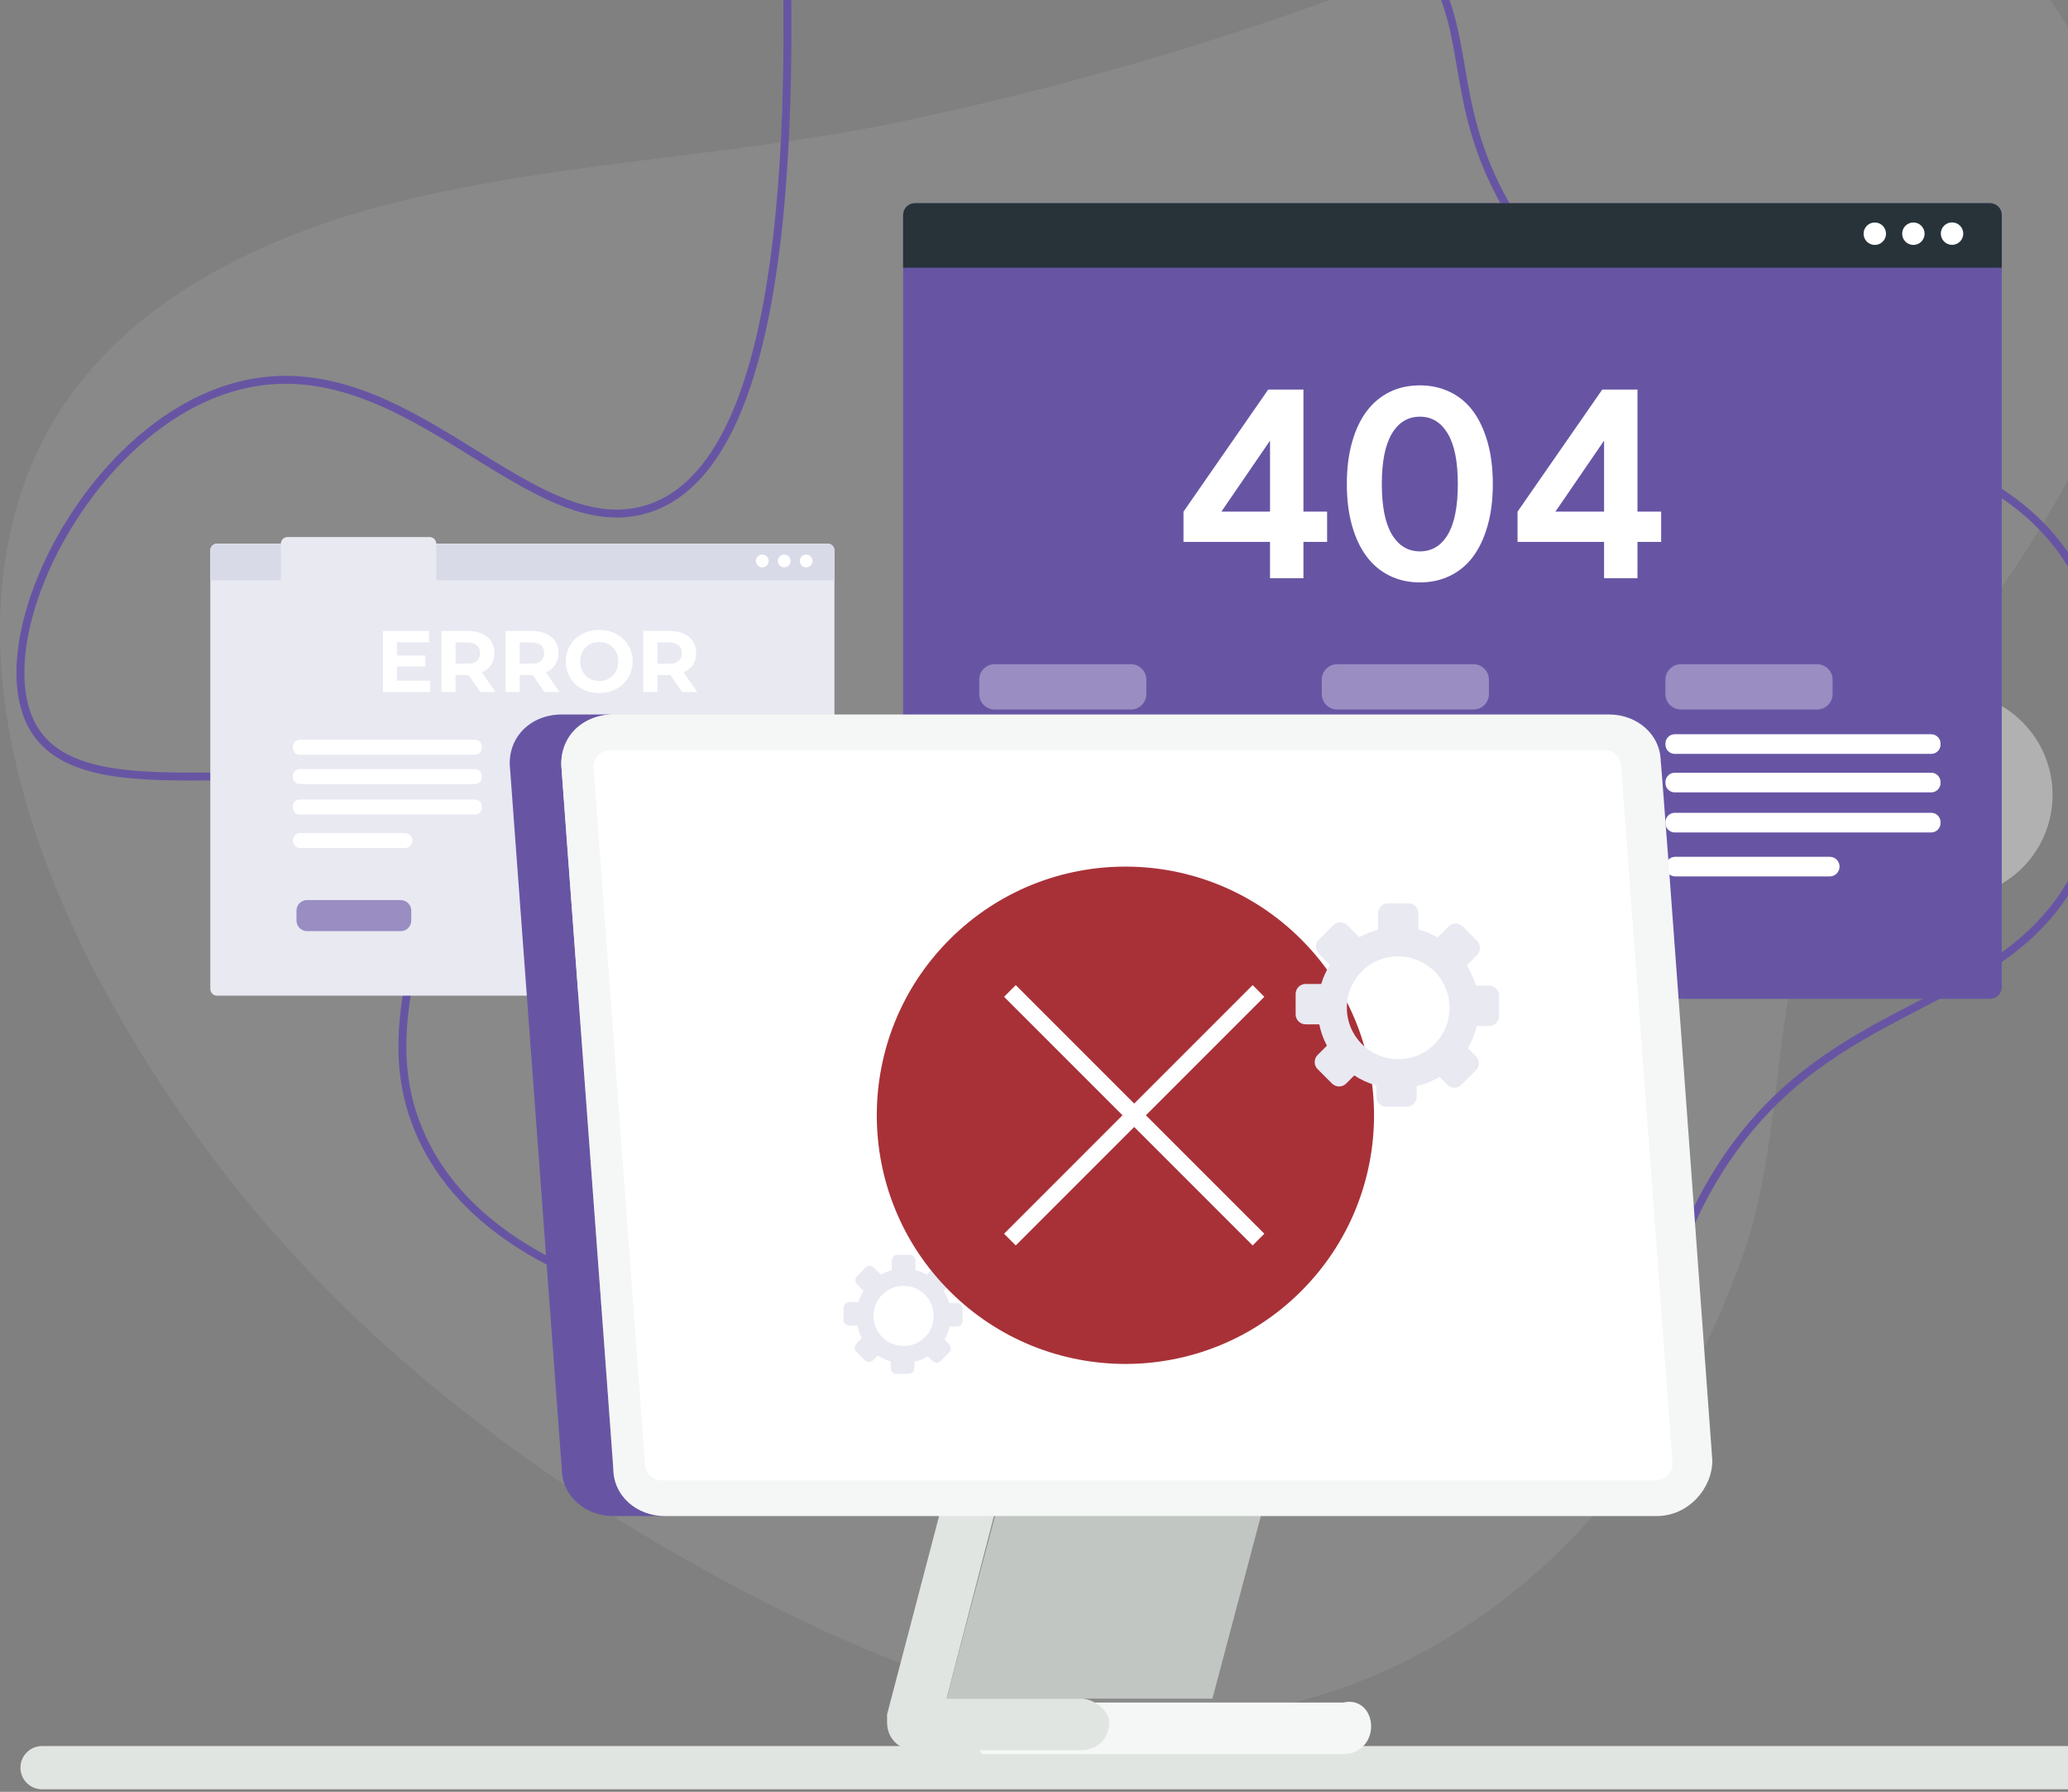 <svg width="389" height="337" viewBox="0 0 389 337" fill="none" xmlns="http://www.w3.org/2000/svg">
<rect x="0" y="0" width="389" height="337" fill="#808080" stroke="none"/>
<g clip-path="url(#clip0_3317_9717)">
<g opacity="0.1">
<path d="M22.046 190.494C4.831 160.209 -6.66 124.075 4.289 91.773C14.679 61.115 44.82 45.44 74.454 38.065C105.439 30.353 137.97 29.473 169.288 22.919C202.143 16.043 234.438 6.453 265.666 -5.865C279.829 -11.452 293.834 -17.618 308.59 -21.369C335.193 -28.131 367.835 -23.863 385.214 -0.488C403.359 23.919 404.182 59.247 391.079 86.126C376.109 116.835 349.258 140.911 339.398 174.262C333.422 194.479 334.83 216.444 327.775 236.279C320.866 255.705 310.416 274.044 296.085 288.96C279.729 305.985 258.156 318.356 234.818 321.922C202.596 326.844 170.144 315.011 141.23 299.961C102.57 279.839 66.532 252.951 40.147 217.937C33.89 209.636 27.663 200.377 22.046 190.494Z" fill="#E1E5E2"/>
</g>
<path d="M392.086 336.526H7.914C5.667 336.526 3.846 334.704 3.846 332.457C3.846 330.21 5.667 328.388 7.914 328.388H392.086C394.333 328.388 396.154 330.21 396.154 332.457C396.154 334.704 394.333 336.526 392.086 336.526Z" fill="#E1E5E2"/>
<path opacity="0.39" d="M380.42 163.205C387.987 155.638 387.987 143.37 380.42 135.804C372.854 128.237 360.586 128.237 353.019 135.804C345.452 143.37 345.452 155.638 353.019 163.205C360.586 170.772 372.854 170.772 380.42 163.205Z" fill="white"/>
<path d="M261.979 -14.254C280.625 2.385 268.727 18.054 286.68 43.936C317.809 88.815 374.606 72.016 392.301 111.218C400.102 128.502 398.895 153.555 387.452 169.408C372.062 190.728 342.57 189.294 323.2 220.324C320.169 225.181 318.241 229.461 317.139 232.144" stroke="#6755A4" stroke-width="1.488" stroke-miterlimit="10"/>
<path d="M109.366 240.096C99.664 235.982 86.189 228.373 79.529 214.263C68.602 191.109 85.438 172.624 76.179 156.685C64.096 135.881 17.714 155.652 6.413 137.131C-3.509 120.871 16.54 79.897 44.828 72.576C76.664 64.337 99.811 103.675 122.566 95.458C136.758 90.334 149.407 67.214 148.025 -5.162" stroke="#6755A4" stroke-width="1.488" stroke-miterlimit="10"/>
<path d="M155.701 187.257H40.822C40.129 187.257 39.56 186.689 39.56 185.995V103.504C39.56 102.81 40.129 102.242 40.822 102.242H155.701C156.395 102.242 156.963 102.81 156.963 103.504V185.995C156.963 186.689 156.395 187.257 155.701 187.257Z" fill="#E9E9F2"/>
<path d="M156.963 109.137V103.503C156.963 102.809 156.395 102.241 155.701 102.241H40.822C40.129 102.241 39.56 102.809 39.56 103.503V109.137H156.963Z" fill="#D9DAE8"/>
<path d="M144.594 105.502C144.594 106.164 144.057 106.701 143.395 106.701C142.732 106.701 142.195 106.164 142.195 105.502C142.195 104.84 142.732 104.303 143.395 104.303C144.056 104.303 144.594 104.84 144.594 105.502Z" fill="white"/>
<path d="M148.717 105.502C148.717 106.164 148.18 106.701 147.518 106.701C146.855 106.701 146.318 106.164 146.318 105.502C146.318 104.84 146.855 104.303 147.518 104.303C148.18 104.303 148.717 104.84 148.717 105.502Z" fill="white"/>
<path d="M152.841 105.502C152.841 106.164 152.304 106.701 151.642 106.701C150.979 106.701 150.442 106.164 150.442 105.502C150.442 104.84 150.979 104.303 151.642 104.303C152.303 104.303 152.841 104.84 152.841 105.502Z" fill="white"/>
<path d="M80.806 110.787H54.092C53.398 110.787 52.83 110.219 52.83 109.526V102.266C52.83 101.573 53.398 101.004 54.092 101.004H80.806C81.5 101.004 82.068 101.573 82.068 102.266V109.526C82.068 110.219 81.501 110.787 80.806 110.787Z" fill="#E9E9F2"/>
<path d="M80.925 128.016V130.149H72.034V118.666H80.712V120.799H74.676V123.292H80.007V125.359H74.676V128.017H80.925V128.016Z" fill="white"/>
<path d="M90.357 130.148L88.142 126.95H88.01H85.697V130.148H83.039V118.665H88.009C89.026 118.665 89.909 118.835 90.658 119.174C91.407 119.513 91.984 119.994 92.389 120.617C92.793 121.241 92.996 121.979 92.996 122.832C92.996 123.686 92.791 124.42 92.381 125.038C91.972 125.656 91.389 126.13 90.634 126.457L93.21 130.148H90.357ZM89.683 121.348C89.268 121.003 88.662 120.831 87.863 120.831H85.698V124.833H87.863C88.662 124.833 89.269 124.658 89.683 124.308C90.098 123.958 90.307 123.466 90.307 122.832C90.307 122.187 90.1 121.692 89.683 121.348Z" fill="white"/>
<path d="M102.413 130.147L100.198 126.949H100.067H97.754V130.147H95.097V118.665H100.067C101.083 118.665 101.967 118.834 102.716 119.173C103.464 119.513 104.041 119.993 104.446 120.617C104.851 121.24 105.054 121.978 105.054 122.832C105.054 123.685 104.848 124.42 104.439 125.038C104.029 125.656 103.447 126.129 102.692 126.456L105.268 130.147H102.413ZM101.74 121.347C101.324 121.003 100.718 120.831 99.92 120.831H97.754V124.833H99.92C100.718 124.833 101.325 124.658 101.74 124.307C102.155 123.957 102.363 123.466 102.363 122.832C102.363 122.187 102.156 121.692 101.74 121.347Z" fill="white"/>
<path d="M109.49 129.574C108.533 129.059 107.784 128.352 107.243 127.45C106.702 126.547 106.432 125.533 106.432 124.407C106.432 123.281 106.702 122.267 107.243 121.365C107.784 120.463 108.533 119.755 109.49 119.241C110.447 118.726 111.521 118.469 112.713 118.469C113.905 118.469 114.977 118.726 115.928 119.241C116.88 119.755 117.629 120.463 118.176 121.365C118.722 122.267 118.996 123.281 118.996 124.407C118.996 125.534 118.722 126.547 118.176 127.45C117.629 128.352 116.879 129.059 115.928 129.574C114.977 130.088 113.905 130.345 112.713 130.345C111.521 130.344 110.446 130.088 109.49 129.574ZM114.55 127.614C115.096 127.302 115.525 126.867 115.838 126.31C116.149 125.752 116.305 125.118 116.305 124.407C116.305 123.696 116.15 123.062 115.838 122.505C115.525 121.947 115.096 121.512 114.55 121.2C114.003 120.888 113.391 120.733 112.713 120.733C112.035 120.733 111.423 120.888 110.876 121.2C110.33 121.513 109.901 121.947 109.589 122.505C109.277 123.062 109.121 123.696 109.121 124.407C109.121 125.118 109.276 125.752 109.589 126.31C109.901 126.867 110.33 127.303 110.876 127.614C111.423 127.925 112.036 128.082 112.713 128.082C113.392 128.08 114.003 127.925 114.55 127.614Z" fill="white"/>
<path d="M128.312 130.148L126.097 126.95H125.965H123.652V130.148H120.994V118.665H125.964C126.981 118.665 127.864 118.835 128.613 119.174C129.362 119.513 129.939 119.994 130.344 120.617C130.748 121.241 130.951 121.979 130.951 122.832C130.951 123.686 130.746 124.42 130.336 125.038C129.927 125.656 129.345 126.13 128.589 126.457L131.165 130.148H128.312ZM127.64 121.348C127.224 121.003 126.618 120.831 125.819 120.831H123.654V124.833H125.819C126.618 124.833 127.225 124.658 127.64 124.308C128.055 123.958 128.263 123.466 128.263 122.832C128.263 122.187 128.055 121.692 127.64 121.348Z" fill="white"/>
<path d="M118.928 139.143C109.091 139.143 101.089 147.146 101.089 156.983C101.089 166.82 109.091 174.822 118.928 174.822C128.764 174.822 136.767 166.82 136.767 156.983C136.768 147.146 128.765 139.143 118.928 139.143ZM125.96 144.379L118.171 154.932L110.855 145.019C113.161 143.458 115.94 142.545 118.928 142.545C121.48 142.544 123.878 143.212 125.96 144.379ZM104.491 156.983C104.491 153.081 106.049 149.539 108.573 146.938L116.323 157.437L108.961 167.412C106.209 164.781 104.491 161.08 104.491 156.983ZM111.309 169.239L118.171 159.943L125.479 169.844C123.512 170.85 121.287 171.421 118.93 171.421C116.133 171.42 113.523 170.619 111.309 169.239ZM127.979 168.22L120.02 157.436L128.393 146.092C131.436 148.741 133.366 152.639 133.366 156.982C133.367 161.519 131.261 165.571 127.979 168.22Z" fill="white"/>
<path d="M89.367 141.952H56.356C55.662 141.952 55.094 141.384 55.094 140.69V140.403C55.094 139.709 55.662 139.141 56.356 139.141H89.367C90.061 139.141 90.629 139.709 90.629 140.403V140.69C90.629 141.385 90.061 141.952 89.367 141.952Z" fill="white"/>
<path d="M89.367 147.462H56.356C55.662 147.462 55.094 146.894 55.094 146.2V145.913C55.094 145.219 55.662 144.651 56.356 144.651H89.367C90.061 144.651 90.629 145.219 90.629 145.913V146.2C90.629 146.895 90.061 147.462 89.367 147.462Z" fill="white"/>
<path d="M89.367 153.197H56.356C55.662 153.197 55.094 152.629 55.094 151.936V151.648C55.094 150.955 55.662 150.386 56.356 150.386H89.367C90.061 150.386 90.629 150.955 90.629 151.648V151.936C90.629 152.629 90.061 153.197 89.367 153.197Z" fill="white"/>
<path d="M76.179 159.495H56.499C55.726 159.495 55.094 158.863 55.094 158.09C55.094 157.316 55.726 156.684 56.499 156.684H76.179C76.952 156.684 77.584 157.317 77.584 158.09C77.584 158.862 76.951 159.495 76.179 159.495Z" fill="white"/>
<path d="M75.374 175.127H57.755C56.663 175.127 55.769 174.233 55.769 173.14V171.265C55.769 170.173 56.662 169.278 57.755 169.278H75.375C76.467 169.278 77.361 170.172 77.361 171.265V173.14C77.36 174.232 76.466 175.127 75.374 175.127Z" fill="#998DC2"/>
<path d="M374.321 187.864H172.104C170.882 187.864 169.883 186.865 169.883 185.643V40.436C169.883 39.214 170.882 38.214 172.104 38.214H374.321C375.542 38.214 376.542 39.214 376.542 40.436V185.643C376.542 186.865 375.542 187.864 374.321 187.864Z" fill="#6755A4"/>
<path d="M376.542 50.353V40.435C376.542 39.213 375.542 38.213 374.321 38.213H172.104C170.882 38.213 169.883 39.213 169.883 40.435V50.353H376.542Z" fill="#273339"/>
<path d="M354.768 43.955C354.768 45.121 353.823 46.066 352.657 46.066C351.491 46.066 350.546 45.121 350.546 43.955C350.546 42.789 351.491 41.844 352.657 41.844C353.823 41.844 354.768 42.788 354.768 43.955Z" fill="white"/>
<path d="M362.026 43.955C362.026 45.121 361.081 46.066 359.915 46.066C358.749 46.066 357.804 45.121 357.804 43.955C357.804 42.789 358.749 41.844 359.915 41.844C361.081 41.844 362.026 42.788 362.026 43.955Z" fill="white"/>
<path d="M369.259 44.351C369.487 43.208 368.745 42.096 367.601 41.868C366.458 41.641 365.346 42.383 365.118 43.527C364.891 44.67 365.633 45.782 366.777 46.01C367.92 46.237 369.032 45.495 369.259 44.351Z" fill="white"/>
<path d="M234.196 141.787H185.939C184.979 141.787 184.193 141.002 184.193 140.041V139.839C184.193 138.879 184.979 138.093 185.939 138.093H234.196C235.157 138.093 235.942 138.879 235.942 139.839V140.041C235.941 141.002 235.156 141.787 234.196 141.787Z" fill="white"/>
<path d="M234.196 149.026H185.939C184.979 149.026 184.193 148.24 184.193 147.28V147.078C184.193 146.117 184.979 145.332 185.939 145.332H234.196C235.157 145.332 235.942 146.117 235.942 147.078V147.28C235.941 148.24 235.156 149.026 234.196 149.026Z" fill="white"/>
<path d="M234.196 156.561H185.939C184.979 156.561 184.193 155.775 184.193 154.815V154.613C184.193 153.652 184.979 152.867 185.939 152.867H234.196C235.157 152.867 235.942 153.652 235.942 154.613V154.815C235.941 155.775 235.156 156.561 234.196 156.561Z" fill="white"/>
<path d="M215.099 164.833H186.041C185.025 164.833 184.194 164.002 184.194 162.987C184.194 161.971 185.025 161.14 186.041 161.14H215.099C216.115 161.14 216.946 161.971 216.946 162.987C216.946 164.002 216.115 164.833 215.099 164.833Z" fill="white"/>
<path d="M212.743 133.439H187.087C185.495 133.439 184.194 132.137 184.194 130.547V127.817C184.194 126.225 185.496 124.924 187.087 124.924H212.743C214.333 124.924 215.635 126.226 215.635 127.817V130.547C215.635 132.138 214.334 133.439 212.743 133.439Z" fill="#998DC2"/>
<path d="M298.633 141.787H250.376C249.415 141.787 248.63 141.002 248.63 140.041V139.839C248.63 138.879 249.415 138.093 250.376 138.093H298.633C299.593 138.093 300.379 138.879 300.379 139.839V140.041C300.378 141.002 299.592 141.787 298.633 141.787Z" fill="white"/>
<path d="M298.633 149.026H250.376C249.415 149.026 248.63 148.24 248.63 147.28V147.078C248.63 146.117 249.415 145.332 250.376 145.332H298.633C299.593 145.332 300.379 146.117 300.379 147.078V147.28C300.378 148.24 299.592 149.026 298.633 149.026Z" fill="white"/>
<path d="M298.633 156.561H250.376C249.415 156.561 248.63 155.775 248.63 154.815V154.613C248.63 153.652 249.415 152.867 250.376 152.867H298.633C299.593 152.867 300.379 153.652 300.379 154.613V154.815C300.378 155.775 299.592 156.561 298.633 156.561Z" fill="white"/>
<path d="M279.536 164.833H250.477C249.462 164.833 248.631 164.002 248.631 162.987C248.631 161.971 249.462 161.14 250.477 161.14H279.536C280.551 161.14 281.382 161.971 281.382 162.987C281.382 164.002 280.551 164.833 279.536 164.833Z" fill="white"/>
<path d="M277.179 133.439H251.523C249.932 133.439 248.631 132.137 248.631 130.547V127.817C248.631 126.225 249.933 124.924 251.523 124.924H277.179C278.771 124.924 280.072 126.226 280.072 127.817V130.547C280.072 132.138 278.771 133.439 277.179 133.439Z" fill="#998DC2"/>
<path d="M363.279 141.787H315.022C314.062 141.787 313.276 141.002 313.276 140.041V139.839C313.276 138.879 314.062 138.093 315.022 138.093H363.279C364.24 138.093 365.025 138.879 365.025 139.839V140.041C365.025 141.002 364.24 141.787 363.279 141.787Z" fill="white"/>
<path d="M363.279 149.026H315.022C314.062 149.026 313.276 148.24 313.276 147.28V147.078C313.276 146.117 314.062 145.332 315.022 145.332H363.279C364.24 145.332 365.025 146.117 365.025 147.078V147.28C365.025 148.24 364.24 149.026 363.279 149.026Z" fill="white"/>
<path d="M363.279 156.561H315.022C314.062 156.561 313.276 155.775 313.276 154.815V154.613C313.276 153.652 314.062 152.867 315.022 152.867H363.279C364.24 152.867 365.025 153.652 365.025 154.613V154.815C365.025 155.775 364.24 156.561 363.279 156.561Z" fill="white"/>
<path d="M344.182 164.833H315.124C314.108 164.833 313.277 164.002 313.277 162.987C313.277 161.971 314.108 161.14 315.124 161.14H344.182C345.198 161.14 346.029 161.971 346.029 162.987C346.029 164.002 345.198 164.833 344.182 164.833Z" fill="white"/>
<path d="M341.826 133.439H316.17C314.578 133.439 313.277 132.137 313.277 130.547V127.817C313.277 126.225 314.579 124.924 316.17 124.924H341.826C343.417 124.924 344.718 126.226 344.718 127.817V130.547C344.719 132.138 343.417 133.439 341.826 133.439Z" fill="#998DC2"/>
<path d="M222.621 96.227L238.553 73.271H245.182V96.227H249.634V101.917H245.182V108.745H238.898V101.917H222.621V96.227ZM238.899 96.227V82.869L229.746 96.227H238.899Z" fill="white"/>
<path d="M279.816 83.141C280.475 85.466 280.805 88.097 280.805 91.033C280.805 93.969 280.476 96.591 279.816 98.899C279.155 101.208 278.24 103.146 277.069 104.713C275.898 106.279 274.455 107.475 272.74 108.3C271.024 109.124 269.144 109.537 267.099 109.537C265.022 109.537 263.133 109.124 261.435 108.3C259.735 107.475 258.293 106.279 257.106 104.713C255.918 103.146 254.994 101.208 254.335 98.899C253.675 96.59 253.346 93.968 253.346 91.033C253.346 88.097 253.675 85.466 254.335 83.141C254.994 80.817 255.918 78.871 257.106 77.303C258.293 75.736 259.728 74.54 261.41 73.716C263.092 72.892 264.988 72.479 267.099 72.479C269.144 72.479 271.024 72.892 272.74 73.716C274.455 74.54 275.898 75.736 277.069 77.303C278.24 78.871 279.155 80.817 279.816 83.141ZM272.345 100.532C273.598 98.422 274.224 95.255 274.224 91.033C274.224 86.811 273.589 83.645 272.32 81.534C271.049 79.424 269.31 78.367 267.1 78.367C264.857 78.367 263.101 79.423 261.831 81.534C260.561 83.645 259.926 86.812 259.926 91.033C259.926 95.255 260.562 98.422 261.831 100.532C263.101 102.643 264.857 103.698 267.1 103.698C269.343 103.698 271.091 102.644 272.345 100.532Z" fill="white"/>
<path d="M285.456 96.227L301.388 73.271H308.017V96.227H312.469V101.917H308.017V108.745H301.733V101.917H285.456V96.227ZM301.733 96.227V82.869L292.58 96.227H301.733Z" fill="white"/>
<path d="M257.913 324.687C257.913 327.672 255.675 329.91 252.689 329.91H184.775L178.059 320.208H252.689C255.674 319.463 257.913 321.701 257.913 324.687Z" fill="#F5F6F6"/>
<path d="M166.862 323.94C166.862 324.686 166.862 324.686 166.862 323.94C166.862 326.925 169.101 329.164 172.086 329.164H203.431C206.416 329.164 208.654 326.925 208.654 323.94C208.654 321.701 205.669 319.462 203.431 319.462H178.056L188.505 279.161C189.251 276.175 187.758 273.937 184.773 273.19C181.788 272.444 179.549 273.937 178.803 276.922L166.862 322.447C166.862 322.448 166.862 323.94 166.862 323.94Z" fill="#E1E5E2"/>
<path d="M237.763 282.894L228.061 319.463H178.058L187.76 282.894H237.763Z" fill="#C2C6C3"/>
<path d="M125.069 285.132H115.367C110.144 285.132 105.665 281.4 105.665 276.177L95.963 144.826C95.217 138.856 99.695 134.377 105.665 134.377H115.367C109.397 134.377 104.919 139.601 105.665 144.826L115.367 276.177C115.367 281.4 119.846 285.132 125.069 285.132Z" fill="#6755A4"/>
<path d="M311.647 285.132H125.069C119.846 285.132 115.367 281.4 115.367 276.177C115.367 275.43 104.919 135.871 105.665 144.826C104.919 138.856 109.397 134.377 115.367 134.377H302.692C307.915 134.377 312.394 138.109 312.394 143.333C312.394 142.586 313.14 151.542 322.096 274.684C322.096 279.908 317.617 285.132 311.647 285.132Z" fill="#F5F6F6"/>
<path d="M311.647 278.415C313.14 278.415 314.632 276.922 314.632 275.43L304.93 144.079C304.93 142.586 303.437 141.094 301.945 141.094H114.621C113.128 141.094 111.636 142.587 111.636 144.079L121.338 275.43C121.338 276.923 122.831 278.415 124.323 278.415C124.324 278.415 311.647 278.415 311.647 278.415Z" fill="white"/>
<path d="M293.736 150.05C292.243 150.05 290.751 148.557 290.004 147.065C290.004 145.572 290.751 144.08 292.989 144.08C294.482 144.08 295.974 145.573 296.721 147.065C295.974 148.557 295.228 150.05 293.736 150.05ZM197.461 147.064C197.461 147.811 197.461 148.557 196.715 149.303C195.968 150.049 195.968 150.049 194.476 150.049H123.577C122.084 150.049 120.592 148.556 120.592 147.064C120.592 145.571 121.338 144.079 122.83 144.079H193.73C195.969 144.079 197.461 145.572 197.461 147.064ZM282.541 147.064C282.541 148.557 281.794 150.049 279.555 150.049C278.062 150.049 276.57 148.556 275.824 147.064C275.824 145.571 276.57 144.079 278.809 144.079C280.302 144.079 281.794 145.572 282.541 147.064ZM268.36 147.064C268.36 148.557 267.614 150.049 265.375 150.049C263.882 150.049 262.39 148.556 261.643 147.064C261.643 145.571 262.39 144.079 264.629 144.079C266.868 144.079 268.36 145.572 268.36 147.064Z" fill="white"/>
<path d="M179.983 245.058H178.521C178.298 244.259 177.966 243.502 177.535 242.809L178.663 241.681C179.093 241.251 179.093 240.555 178.663 240.125L177.076 238.537C176.646 238.107 175.949 238.107 175.519 238.537L174.32 239.737C173.657 239.364 172.948 239.071 172.198 238.881V237.084C172.198 236.476 171.705 235.983 171.097 235.983H168.853C168.245 235.983 167.752 236.476 167.752 237.084V238.902C167.024 239.09 166.335 239.365 165.692 239.719L164.376 238.404C163.946 237.974 163.249 237.974 162.819 238.404L161.232 239.991C160.802 240.421 160.802 241.117 161.232 241.547L162.45 242.766C162.043 243.414 161.723 244.121 161.493 244.869H159.779C159.17 244.869 158.678 245.361 158.678 245.97V248.214C158.678 248.822 159.17 249.314 159.779 249.314H161.28C161.449 250.144 161.734 250.934 162.124 251.665L161.099 252.691C160.669 253.121 160.669 253.818 161.099 254.248L162.686 255.835C163.116 256.265 163.813 256.265 164.243 255.835L165.134 254.943C165.878 255.427 166.694 255.801 167.564 256.042V257.288C167.564 257.896 168.057 258.389 168.665 258.389H170.909C171.517 258.389 172.01 257.896 172.01 257.288V256.125C172.91 255.914 173.757 255.571 174.528 255.11L175.386 255.968C175.816 256.398 176.513 256.398 176.943 255.968L178.53 254.38C178.96 253.95 178.96 253.254 178.53 252.824L177.65 251.943C178.086 251.192 178.414 250.373 178.617 249.502H179.983C180.592 249.502 181.084 249.01 181.084 248.402V246.158C181.084 245.551 180.59 245.058 179.983 245.058ZM171.081 253.04C167.094 253.794 163.669 250.369 164.423 246.382C164.845 244.156 166.64 242.359 168.867 241.939C172.854 241.184 176.279 244.609 175.524 248.596C175.104 250.823 173.307 252.619 171.081 253.04Z" fill="#E9E9F2"/>
<path d="M244.765 242.824C263.029 224.56 263.029 194.948 244.765 176.684C226.501 158.42 196.89 158.42 178.626 176.684C160.362 194.948 160.362 224.56 178.626 242.824C196.89 261.088 226.501 261.088 244.765 242.824Z" fill="#A83138"/>
<path d="M189.968 186.375L236.729 233.135" stroke="white" stroke-width="3.111" stroke-miterlimit="10"/>
<path d="M236.729 186.375L189.968 233.135" stroke="white" stroke-width="3.111" stroke-miterlimit="10"/>
<path d="M280.102 185.381H277.605C277.222 184.017 276.656 182.724 275.921 181.54L277.847 179.615C278.582 178.88 278.582 177.689 277.847 176.956L275.136 174.245C274.401 173.51 273.211 173.51 272.477 174.245L270.43 176.292C269.299 175.656 268.085 175.156 266.806 174.831V171.761C266.806 170.723 265.965 169.881 264.926 169.881H261.093C260.055 169.881 259.213 170.723 259.213 171.761V174.865C257.97 175.186 256.792 175.657 255.694 176.263L253.447 174.016C252.712 173.281 251.522 173.281 250.788 174.016L248.077 176.727C247.344 177.461 247.344 178.652 248.077 179.386L250.158 181.466C249.463 182.574 248.916 183.781 248.523 185.057H245.595C244.556 185.057 243.715 185.898 243.715 186.937V190.77C243.715 191.808 244.556 192.65 245.595 192.65H248.16C248.448 194.066 248.934 195.417 249.601 196.664L247.85 198.416C247.115 199.15 247.115 200.341 247.85 201.075L250.56 203.785C251.295 204.52 252.486 204.52 253.219 203.785L254.741 202.263C256.011 203.091 257.407 203.727 258.891 204.14V206.267C258.891 207.305 259.733 208.147 260.771 208.147H264.604C265.643 208.147 266.484 207.305 266.484 206.267V204.281C268.021 203.92 269.468 203.335 270.785 202.547L272.25 204.012C272.985 204.747 274.176 204.747 274.909 204.012L277.62 201.302C278.355 200.567 278.355 199.376 277.62 198.643L276.116 197.139C276.862 195.856 277.423 194.457 277.768 192.971H280.102C281.14 192.971 281.982 192.129 281.982 191.091V187.257C281.983 186.223 281.141 185.381 280.102 185.381ZM264.897 199.015C258.087 200.303 252.238 194.453 253.526 187.644C254.246 183.84 257.313 180.773 261.117 180.053C267.926 178.765 273.776 184.616 272.488 191.425C271.769 195.229 268.7 198.296 264.897 199.015Z" fill="#E9E9F2"/>
</g>
<defs>
<clipPath id="clip0_3317_9717">
<rect width="400" height="363.526" fill="white" transform="translate(0 -27)"/>
</clipPath>
</defs>
</svg>

